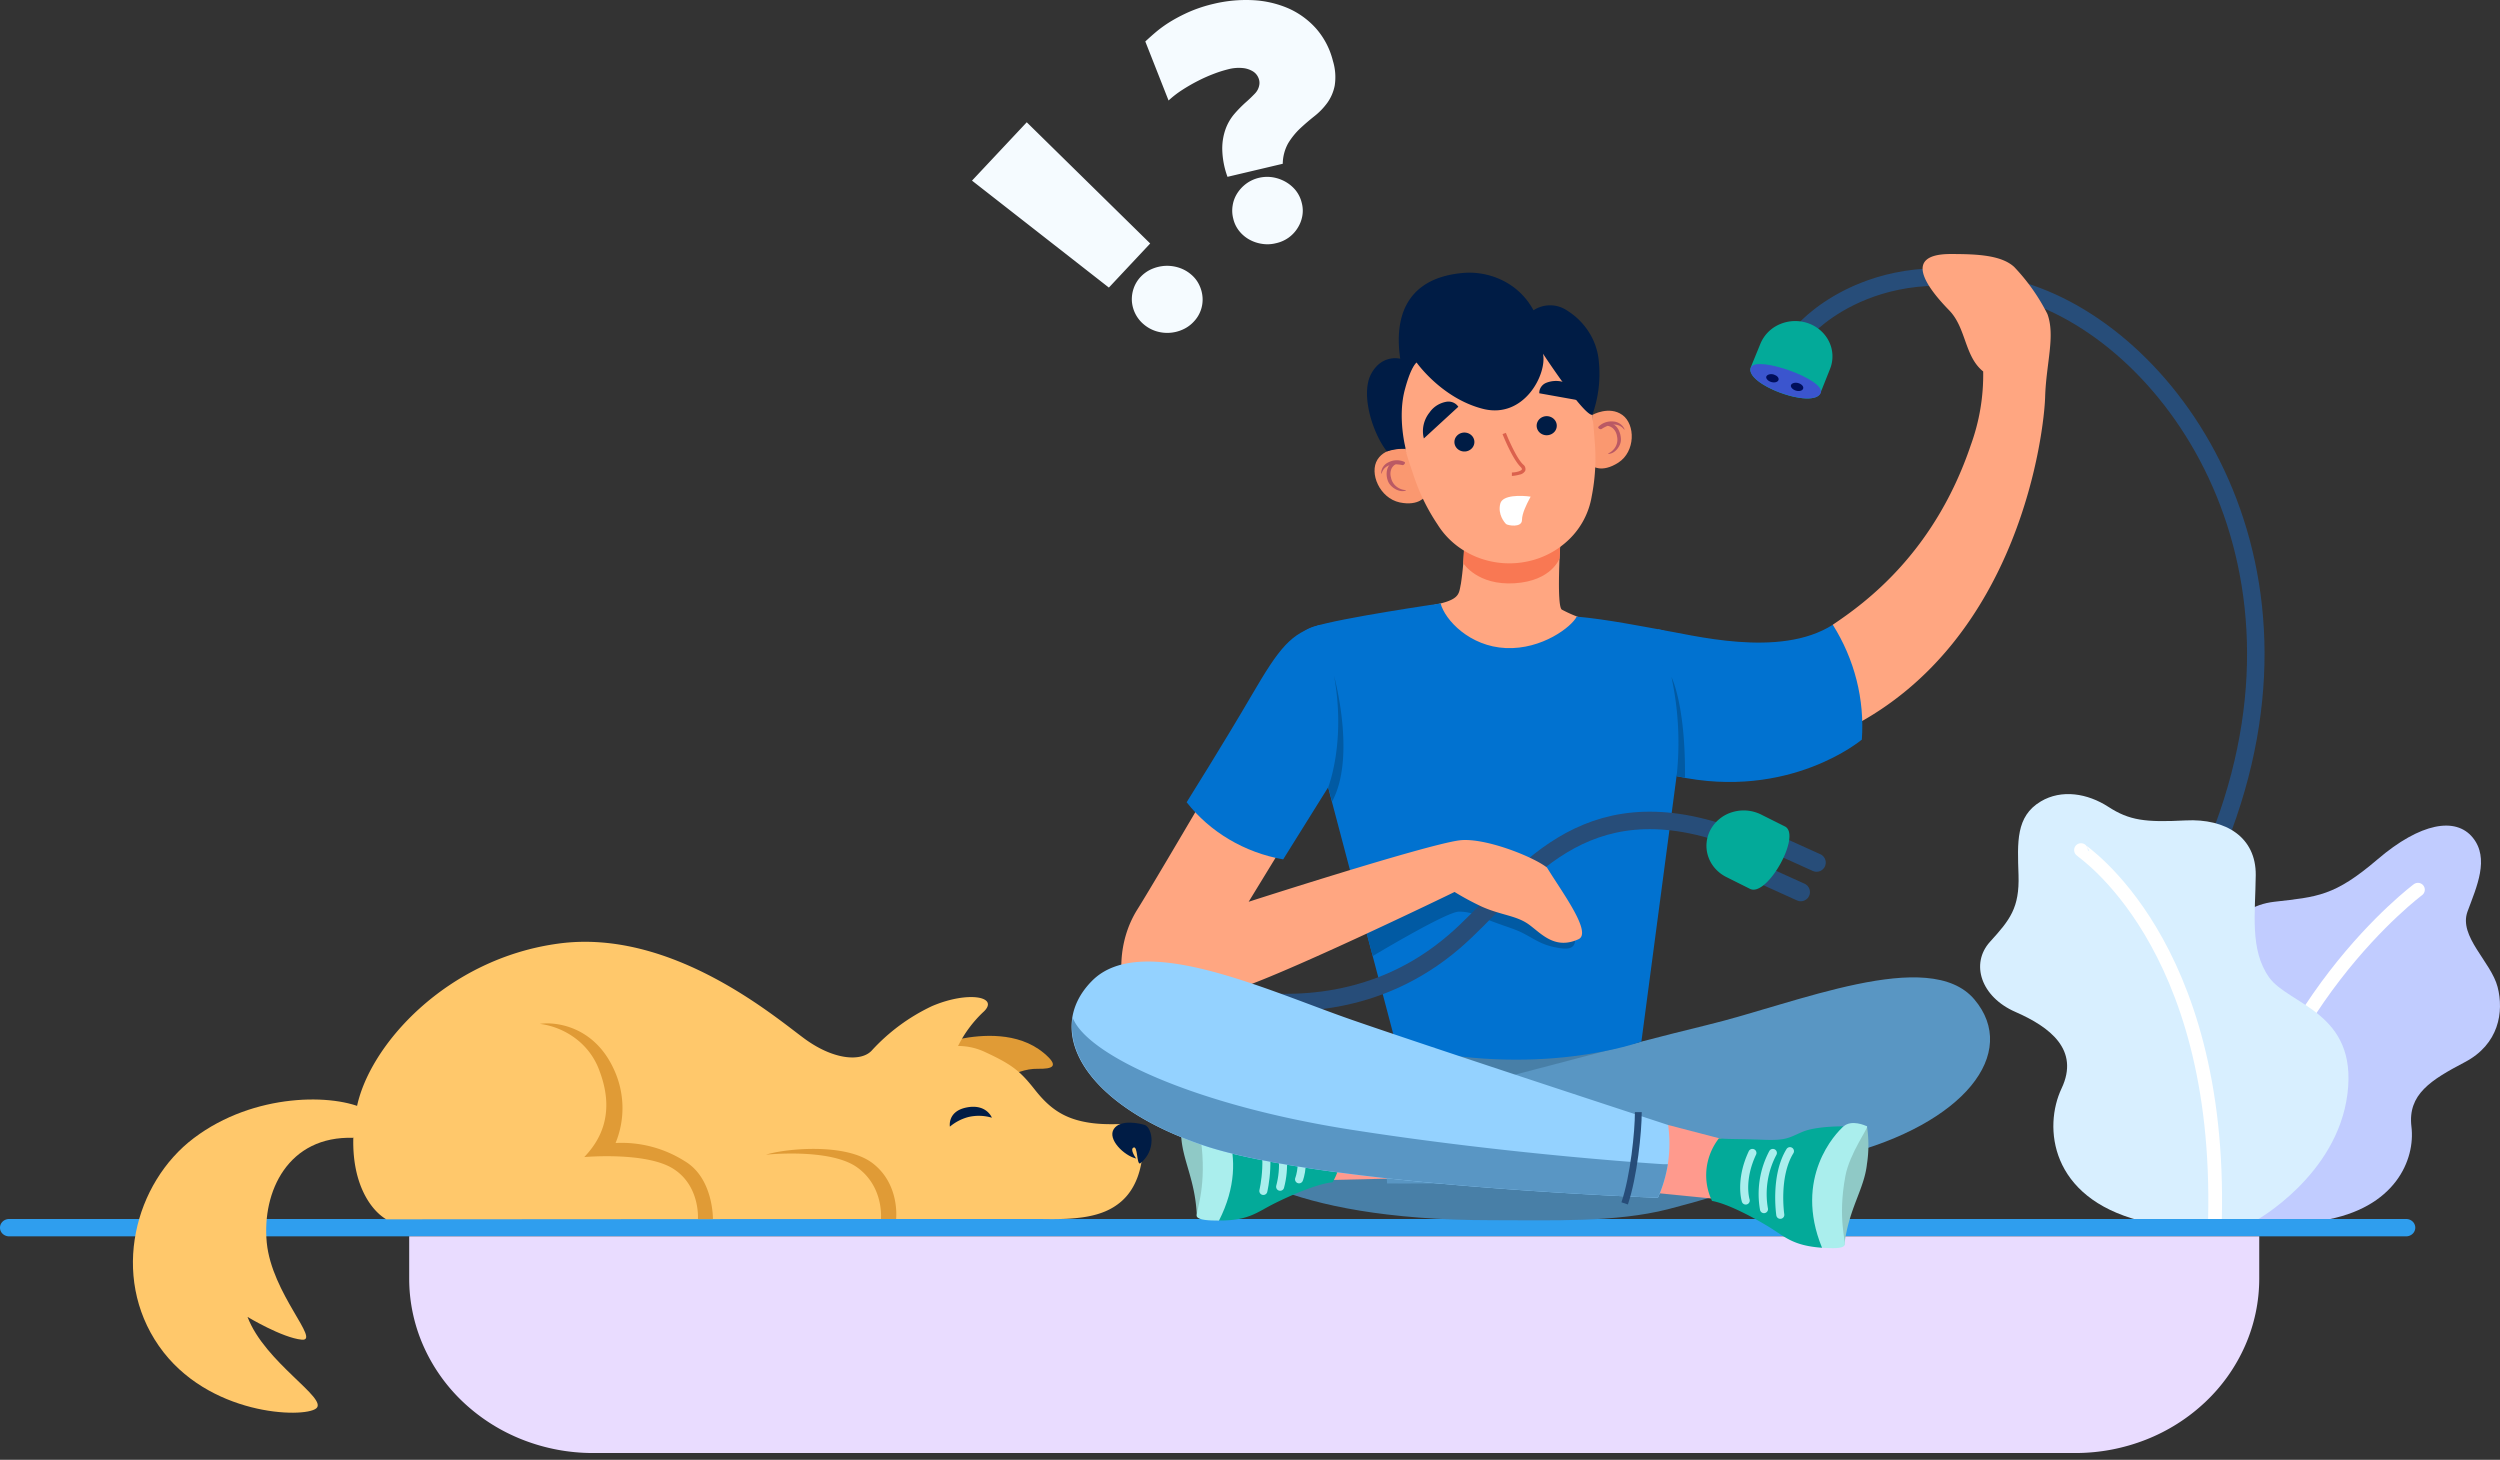 <svg width="286" height="167" fill="none" xmlns="http://www.w3.org/2000/svg"><rect width="100%" height="100%" fill="#333333" stroke="none"/><path d="M206.484 37.678s9.116-10.42 26.595-3.782c17.479 6.637 34.572 33.92 18.676 66.915" stroke="#274D79" stroke-width="2" stroke-miterlimit="10"/><path d="M208.266 44.946c-.804 1.948-8.742-.983-7.978-2.931l1.11-2.71a4.156 4.156 0 0 1 2.258-2.233 4.484 4.484 0 0 1 3.261-.069 4.3 4.3 0 0 1 1.403.848c.404.367.728.806.953 1.292a3.854 3.854 0 0 1 .071 3.093l-1.078 2.71z" fill="#03AA99"/><path d="M200.322 42.015c-.911 1.89 7.14 4.879 7.978 2.93.572-1.506-7.327-4.305-7.978-2.93z" fill="#3B55CE"/><path d="M203.46 43.477c-.087.246-.472.34-.851.22-.379-.119-.625-.421-.539-.63.086-.208.472-.34.851-.22.379.12.625.384.539.63zm2.819.99c-.086.24-.472.34-.851.214-.379-.126-.625-.416-.539-.63.087-.215.466-.34.851-.22.386.119.625.39.539.636z" fill="#000E5B"/><path d="M250.479 139.611c-2.271-.699-4.255-2.055-5.672-3.877-2.24-2.982-1.043-10.086 2.839-12.129 3.883-2.042 6.868-4.412 6.27-9.966-.598-5.554 1.33-9.91 6.27-10.477 4.94-.567 6.868-.63 11.801-4.848 4.933-4.217 8.955-4.879 10.897-2.49 1.941 2.39.452 5.611-.599 8.454-1.05 2.843 2.693 5.755 3.438 8.623.744 2.869.146 6.563-3.737 8.605-3.882 2.043-6.568 3.682-6.116 7.395.452 3.713-1.796 9.348-10.159 10.716l-15.232-.006z" fill="#C1CCFF"/><path d="M276.613 101.781s-18.19 13.535-21.415 37.823" stroke="#fff" stroke-width="1.57" stroke-miterlimit="10" stroke-linecap="round"/><path d="M233.458 91.689c-2.865 1.708-2.659 4.665-2.539 8.422.119 3.757-.984 5.125-3.258 7.627-2.274 2.503-1.044 6.304 2.899 8.025 3.942 1.721 7.379 4.325 5.285 8.75-2.094 4.425-1.33 12.463 8.962 15.129h13.251s9.308-5.131 10.491-14.499c1.184-9.367-6.721-10.18-8.962-13.332-2.24-3.152-1.569-7.388-1.529-11.7.04-4.312-3.397-6.493-8.025-6.254-4.627.24-6.436 0-8.829-1.55-2.394-1.551-5.359-2.043-7.746-.618z" fill="#D8EFFF"/><path d="M238.065 97.249c0 .126 16.117 10.49 15.325 42.311" stroke="#fff" stroke-width="1.57" stroke-miterlimit="10" stroke-linecap="round"/><path d="M275.258 141.439H1.044c-.138 0-.274-.026-.401-.076a1.056 1.056 0 0 1-.34-.216.949.949 0 0 1-.303-.704c0-.263.11-.514.306-.7.196-.185.461-.29.738-.29h274.214a1.073 1.073 0 0 1 .742.288.966.966 0 0 1 .308.702.97.97 0 0 1-.307.704 1.08 1.08 0 0 1-.743.292z" fill="#2F9EEE"/><path d="M237.421 166.226H67.842a22.02 22.02 0 0 1-8.05-1.519 21.136 21.136 0 0 1-6.823-4.323 19.911 19.911 0 0 1-4.558-6.471 19.047 19.047 0 0 1-1.599-7.633v-4.841h211.645v4.829a19.033 19.033 0 0 1-1.598 7.636 19.885 19.885 0 0 1-4.559 6.475 21.13 21.13 0 0 1-6.826 4.327 22.043 22.043 0 0 1-8.053 1.52z" fill="#E9DCFF"/><path d="M137.627 131.018c2.241 1.709 8.643 8.574 33.063 8.574 6.809 0 14.168.271 20.146-1.261 15.451-3.978 25.57-9.311 25.57-9.311l-29.919-9.638-26.793.145-22.067 11.491z" fill="#487FA7"/><path d="M158.189 126.972l-11.688 2.105.419 6.039 13.104-.309-1.835-7.835z" fill="#FF9A8D"/><path d="M158.19 126.971s28.33-7.596 37.139-9.72c10.086-2.433 25.385-9.027 30.544-2.913 5.159 6.115-1.13 14.26-15.086 17.828-13.955 3.568-52.105 3.221-52.105 3.221l-.492-8.416z" fill="#5996C3"/><path d="M135.505 125.389a14.127 14.127 0 0 0-.386 4.324c.073 2.938 1.642 5.17 1.802 9.456a13.69 13.69 0 0 0 1.669-7.186 8.302 8.302 0 0 0-.786-3.615 8.736 8.736 0 0 0-2.299-2.979z" fill="#8FC9C6"/><path d="M152.452 135.249c-1.828.189-4.893 1.538-6.768 2.483-1.875.946-2.879 1.929-6.23 1.891 0 0 0-8.39-.372-10.987-.373-2.597-.911-3.045-.911-3.045s3.105.189 4.654.971 1.715 1.141 4.435 1.261c2.719.119 3.836.239 5.026.22a6.909 6.909 0 0 1 1.108 3.582 6.876 6.876 0 0 1-.942 3.624z" fill="#03AA99"/><path d="M144.527 136.245s1.043-4.363-.479-7.344m2.4 6.864c.57-2.155.404-4.426-.472-6.487m2.634 5.636s.917-2.219-.299-5.491" stroke="#AAEEED" stroke-width=".92" stroke-miterlimit="10" stroke-linecap="round"/><path d="M139.453 139.636c-1.057 0-2.353-.044-2.533-.467-.179-.422 1.057-2.925.565-7.892-.259-2.667-2.234-5.8-1.994-5.888.239-.088 1.802-.63 2.659.214.858.845 5.239 6.298 1.303 14.033z" fill="#AAEEED"/><path d="M209.67 71.466c3.683-2.47 11.622-8.195 15.797-20.57a23.43 23.43 0 0 0 1.409-8.402c-2.154-1.721-1.928-4.974-3.889-6.991-2.766-2.837-5.239-6.443.166-6.443 3.012 0 5.785.12 7.267 1.475a22.54 22.54 0 0 1 3.803 5.384c.924 2.521-.146 5.673-.259 9.494-.113 3.82-2.766 27.736-22.226 37.772l-2.068-11.719zm-42.171-9.002a34.063 34.063 0 0 1-.372 4.325c-.28 1.26 0 1.929-4.069 2.597 0 0 1.655 5.043 8.703 5.92 7.047.876 9.926-4.413 9.72-4.413a14.931 14.931 0 0 1-2.806-1.154c-.631-.385-.166-7.754-.166-7.754l-11.01.48z" fill="#FFA681"/><path d="M178.415 63.864s-.864 2.59-5.139 2.862c-4.275.271-5.878-2.295-5.878-2.295l.1-1.966 11.01-.46-.093 1.859z" fill="#F97853"/><path d="M160.769 51.357s-2.214-.328-3.185 1.217c-.97 1.544.24 4.413 2.547 4.904 2.207.46 2.925-.712 2.925-.712l-2.287-5.409z" fill="#FA9870"/><path d="M158.856 52.879a2.08 2.08 0 0 1 1.808-.038c.186.107-.066.403-.232.365-.951-.201-2.061-.107-2.367.952 0 .057-.06 0-.06-.031a1.36 1.36 0 0 1 .237-.74 1.46 1.46 0 0 1 .614-.508z" fill="#BA5964"/><path d="M159.289 52.904c.093-.057.359.151.345.214a1.24 1.24 0 0 0-.439.48c-.14.315-.166.665-.073.995.064.392.267.752.575 1.02.308.268.703.429 1.121.456 0 0 .046.044 0 .05-.738.277-1.709-.36-1.995-.99-.286-.63-.352-1.72.466-2.225z" fill="#BA5964"/><path d="M182.158 47.468s1.928-1.084 3.437 0 1.503 4.192-.452 5.453c-1.955 1.26-2.998.365-2.998.365l.013-5.818z" fill="#FA9870"/><path d="M184.558 48.218a2.138 2.138 0 0 0-.922.111 2.05 2.05 0 0 0-.774.488c-.126.164.22.353.359.258.805-.523 1.875-.82 2.573.057.033.044.06 0 .04-.05a1.414 1.414 0 0 0-.507-.606 1.53 1.53 0 0 0-.769-.258z" fill="#BA5964"/><path d="M184.166 48.395c-.106 0-.272.264-.232.321.221.045.425.145.592.29.251.243.412.557.458.895a1.67 1.67 0 0 1-.136 1.149 1.804 1.804 0 0 1-.861.818v.057c.791 0 1.449-.94 1.449-1.614 0-.675-.312-1.74-1.27-1.916z" fill="#BA5964"/><path d="M174.232 37.3a10.924 10.924 0 0 0-5.319-.41 10.795 10.795 0 0 0-4.873 2.18 11.173 11.173 0 0 0-3.336 4.856 10.66 10.66 0 0 0-.334 5.786 27.99 27.99 0 0 0 .877 3.284l.505 1.507a22.901 22.901 0 0 0 2.7 5.49c.998 1.608 2.496 2.883 4.288 3.651 1.793.769 3.792.992 5.724.64a9.702 9.702 0 0 0 5.068-2.603 8.874 8.874 0 0 0 2.559-4.896c.393-1.995.516-4.028.365-6.052l-.126-1.576a27.217 27.217 0 0 0-.466-3.36 10.925 10.925 0 0 0-2.615-5.218 11.81 11.81 0 0 0-5.017-3.28z" fill="#FFA681"/><path d="M171.636 57.601c.264-1.003 2.424-.94 3.471-.783l-.166.313c-.275.522-.826 1.598-.826 2.35 0 .94-1.653.627-1.818.47-.165-.156-.992-1.096-.661-2.35z" fill="#fff"/><path d="M173.841 54.298a4.099 4.099 0 0 1-.881.15v-.397c.429 0 1.06-.155 1.142-.346.027-.067-.033-.18-.169-.314-.919-.913-2.001-3.609-2.044-3.732l.386-.14c0 .031 1.087 2.748 1.957 3.609a.661.661 0 0 1 .256.732.94.94 0 0 1-.647.438z" fill="#DB614D"/><path d="M175.815 48.911a1.034 1.034 0 0 1 .068-.632c.088-.2.237-.37.428-.49a1.196 1.196 0 0 1 1.282.012c.189.123.334.295.419.496a1.043 1.043 0 0 1-.271 1.19c-.164.15-.372.25-.597.288a1.193 1.193 0 0 1-.852-.172 1.08 1.08 0 0 1-.477-.692zm.279-3.921l5.392.965a3.525 3.525 0 0 0-.894-1.317 3.76 3.76 0 0 0-1.407-.82 3.037 3.037 0 0 0-2.353 0 1.3 1.3 0 0 0-.551.483 1.207 1.207 0 0 0-.187.689zm-9.262 1.545l-3.943 3.624a3.355 3.355 0 0 1-.026-1.565 3.457 3.457 0 0 1 .691-1.423c.224-.325.517-.602.86-.812.344-.21.73-.35 1.135-.41.25-.028.504.012.731.116.227.104.419.267.552.47zm1.821 3.838a1.066 1.066 0 0 0-.305-.56 1.16 1.16 0 0 0-.582-.305 1.2 1.2 0 0 0-.662.054 1.14 1.14 0 0 0-.519.394 1.042 1.042 0 0 0-.014 1.206c.124.18.302.321.51.405.209.084.439.107.661.067.296-.055.557-.218.728-.454.17-.236.236-.525.183-.807z" fill="#001C45"/><path d="M162.06 41.473s2.866 4.09 7.573 5.295c4.707 1.204 7.366-3.959 6.888-6.304 0 0 4.607 7.023 5.638 7.004a13.88 13.88 0 0 0 .758-6.002 7.435 7.435 0 0 0-1.081-3.367 7.903 7.903 0 0 0-2.543-2.564 3.444 3.444 0 0 0-1.925-.606 3.455 3.455 0 0 0-1.938.568 7.986 7.986 0 0 0-3.461-3.378 8.59 8.59 0 0 0-4.883-.865c-5.551.593-7.712 4.23-6.901 9.784 0 0-2.088-.561-3.324 1.733-1.237 2.295.139 6.758 1.802 8.87a6.661 6.661 0 0 1 2.147-.31s-.977-3.668-.06-6.89c.705-2.603 1.31-2.968 1.31-2.968z" fill="#001C45"/><path d="M164.805 69.033c.499 1.891 3.325 4.923 7.467 5.106 4.142.183 7.539-2.446 8.104-3.6 3.444.303 7.819 1.186 9.308 1.444 2.088.36 4.103 2.118 3.325 7.672-.718 5.396-5.233 39.5-5.233 39.5s-11.934 4.413-28.063.366c0 0-9.761-37.017-10.638-40.219-.878-3.202-1.928-6.588 1.157-7.596 3.085-1.009 14.573-2.673 14.573-2.673z" fill="#0172D0"/><path d="M178.13 108.413c.219.043.441.075.665.095 2.28.227 1.243-2.207.531-3.152-1.097-1.463-8.643-7.023-8.643-7.023l-5.884.473-6.615 2.585-2.726 2.004c.552 2.081 1.084 4.104 1.582 5.976 2.474-1.469 8.457-4.955 9.787-5.074a4.937 4.937 0 0 1 2.327.51c1.077.435 2.161.839 3.265 1.217.498.176.997.347 1.476.567.864.397 1.655.946 2.526 1.324.546.231 1.12.399 1.709.498z" fill="#015AA3"/><path d="M203.534 96.745l4.282 1.935m-6.097 1.431l4.288 1.942" stroke="#274D79" stroke-width="2.1" stroke-miterlimit="10" stroke-linecap="round"/><path d="M141.914 114.332c5.631.782 15.618.971 24.434-6.6 7.107-6.096 13.589-17.727 30.084-12.608" stroke="#274D79" stroke-width="2" stroke-miterlimit="10"/><path d="M204.191 94.544c1.948.978-2.034 8.12-3.989 7.143l-2.713-1.356a4.22 4.22 0 0 1-1.291-.995 3.956 3.956 0 0 1-.791-1.388 3.836 3.836 0 0 1-.17-1.57 3.88 3.88 0 0 1 .477-1.512 4.217 4.217 0 0 1 2.511-1.972 4.474 4.474 0 0 1 3.247.289l2.719 1.361z" fill="#03AA99"/><path d="M145.891 77.303s-13.344 22.871-15.771 26.729c-2.426 3.858-1.928 8.195-1.429 9.273.499 1.078 7.426 1.828 13.776-.473 6.349-2.301 22.705-10.181 23.935-10.792a30.594 30.594 0 0 0 3.111 1.677c2.181.977 3.95 1.014 5.366 2.029.937.672 1.933 1.747 3.291 2.035.694.148 1.483.089 2.407-.333 1.628-.743-1.995-5.547-3.597-8.195-1.583-1.26-7.221-3.492-10.046-3.114-3.989.543-24.088 7.023-24.088 7.023l7.28-11.908-4.235-13.95z" fill="#FFA681"/><path d="M150.944 71.498c-3.278.977-4.534 2.521-7.746 8.024-3.211 5.504-7.446 12.255-7.446 12.255 2.681 3.42 6.625 5.754 11.043 6.537l5.153-8.258-1.004-18.558zm38.721.485c3.923.63 13.902 3.379 20.006-.51 2.493 3.955 3.652 8.539 3.324 13.137 0 0-8.271 6.99-21.202 4.185l-2.128-16.812z" fill="#0172D0"/><path d="M190.834 128.699l11.476 2.988-.931 5.982-13.031-1.299 2.486-7.671z" fill="#FF9A8D"/><path d="M190.835 128.699s-26.362-8.624-36.142-12.015c-9.78-3.392-24.101-10.187-29.759-4.482-5.658 5.705-.931 14.196 12.679 18.817 13.61 4.62 52.052 6.007 52.052 6.007a15.286 15.286 0 0 0 1.17-8.327z" fill="#94D2FF"/><path d="M213.579 128.831a14.205 14.205 0 0 1 0 4.337c-.319 2.925-2.075 5.043-2.593 9.292a13.62 13.62 0 0 1-1.064-7.287 8.357 8.357 0 0 1 1.1-3.548 8.855 8.855 0 0 1 2.557-2.794z" fill="#8FC9C6"/><path d="M195.855 137.386c1.808.321 4.747 1.891 6.536 2.988 1.788 1.096 2.706 2.137 6.05 2.37 0 0 .718-8.365 1.296-10.925.579-2.559 1.164-2.963 1.164-2.963s-3.105-.05-4.707.631c-1.603.681-1.809 1.008-4.528.901-2.719-.107-3.85-.05-5.026-.157a6.928 6.928 0 0 0-1.412 3.477 6.808 6.808 0 0 0 .627 3.678z" fill="#03AA99"/><path d="M203.666 138.974s-.664-4.413 1.104-7.281m-2.971 6.632a10.005 10.005 0 0 1 1.017-6.43m-3.105 5.446s-.724-2.276.765-5.446" stroke="#AAEEED" stroke-width=".92" stroke-miterlimit="10" stroke-linecap="round"/><path d="M208.441 142.744c1.057.063 2.347.132 2.566-.271.219-.404-.811-3.001.1-7.912.485-2.641 2.719-5.61 2.473-5.717-.246-.107-1.742-.776-2.659 0-.918.775-5.771 5.888-2.48 13.9z" fill="#AAEEED"/><path d="M190.802 133.181h-.592s-17.18-1.053-35.583-3.934c-18.078-2.824-30.298-8.586-31.913-12.828-.805 5.131 4.401 11.025 14.932 14.6 13.59 4.614 52.019 6.007 52.019 6.007a15.531 15.531 0 0 0 1.137-3.845z" fill="#5996C4"/><path d="M187.424 127.23c0 2.257-.512 7.325-1.563 10.439" stroke="#274D79" stroke-width=".78" stroke-miterlimit="10"/><path d="M151.947 90.056s2.055-5.15.665-12.752c0 0 2.566 9.272-.219 14.385l-.446-1.633zm39.858-1.26a35.436 35.436 0 0 0-.592-11.347s1.629 3.151 1.549 11.517l-.957-.17z" fill="#015AA3"/><path d="M109.856 118.846c2.38-.46 6.562-.857 9.534 1.601 1.895 1.576.997 1.847-.665 1.822-2.852-.05-5.126 2.219-5.126 2.219s-3.71.403-4.621-2.389c-1.356-4.054.878-3.253.878-3.253z" fill="#E09B36"/><path d="M100.78 139.453h18.323c4.189.088 7.041-.214 9.095-1.941 2.387-1.999 2.8-5.573 2.421-8.303-.446-1.096-2.979-.283-6.104-.788-2.832-.453-4.468-1.664-6.09-3.712-1.622-2.049-2.473-2.85-5.658-4.319a7.266 7.266 0 0 0-3.165-.731 13.894 13.894 0 0 1 2.826-3.826c2.061-1.803-1.616-2.522-5.798-.738a22.112 22.112 0 0 0-6.92 5.106c-1.19 1.261-4.296 1.091-7.653-1.361-3.358-2.453-15.166-12.608-28.077-10.906-12.912 1.702-21.887 11.738-23.204 18.949-1.316 7.212 1.217 11.303 3.411 12.608l56.593-.038z" fill="#FFC86B"/><path d="M41.88 126.94c-3.597-1.847-12.792-1.967-19.713 3.265-6.755 5.1-9.568 15.76-3.99 23.772 5.579 8.012 16.569 8.283 17.992 7.149 1.423-1.135-5.871-5.239-7.852-10.471 0 0 3.942 2.377 6.19 2.604 2.247.226-3.431-5.277-3.99-11.114-.558-5.838 2.447-12.23 9.92-11.977l1.443-3.228z" fill="#FFC86B"/><path d="M130.42 133.105c-.399.076-.253-2.03-.738-1.828-.486.202.299 1.261.299 1.261-1.39-.328-3.324-2.213-2.56-3.379.765-1.166 3.052-.63 3.577-.448.805.335 1.363 2.875-.578 4.394z" fill="#001C45"/><path d="M61.766 117.131a8.683 8.683 0 0 1 4.25 1.803 8 8 0 0 1 2.598 3.663c1.894 5.081-.213 8.132-1.776 9.771 0 0 7.035-.631 10.16 1.324 3.124 1.954 2.845 5.768 2.845 5.768h1.715s.074-4.665-3.218-6.619a13.488 13.488 0 0 0-7.918-2.081 10.52 10.52 0 0 0 .784-4.332 10.564 10.564 0 0 0-1.063-4.279c-2.22-4.665-6.43-5.295-8.377-5.018zm25.862 14.965s7.313-.775 10.418 1.444c3.105 2.219 2.733 5.913 2.733 5.913h1.735s.459-3.946-2.66-6.36c-3.117-2.415-10.145-1.671-12.226-.997z" fill="#E09B36"/><path d="M108.666 128.888s-.3-1.727 1.854-2.181c2.327-.492 2.952 1.16 2.952 1.16a5.222 5.222 0 0 0-2.732-.069 5.477 5.477 0 0 0-2.074 1.09z" fill="#001C45"/><path d="M117.46 13.988l14.122 13.868-4.727 5.043-15.658-12.235 6.263-6.676zm18.769 17.386c.413.338.742.757.964 1.229.217.45.345.932.379 1.425a3.647 3.647 0 0 1-.997 2.76 3.83 3.83 0 0 1-1.29.921 4.288 4.288 0 0 1-3.032.177 4.04 4.04 0 0 1-1.396-.77 3.81 3.81 0 0 1-1.369-2.653 3.81 3.81 0 0 1 .199-1.463 3.65 3.65 0 0 1 .794-1.32 3.88 3.88 0 0 1 1.287-.905 4.506 4.506 0 0 1 1.509-.36 4.44 4.44 0 0 1 1.556.196c.515.162.99.421 1.396.763zm10.518-12.639l-6.322 1.494a9.698 9.698 0 0 1-.599-3.196 6.612 6.612 0 0 1 .406-2.34 5.59 5.59 0 0 1 1.004-1.688c.385-.444.798-.865 1.236-1.261a16.19 16.19 0 0 0 1.084-1.034 1.85 1.85 0 0 0 .519-1.072 1.416 1.416 0 0 0-.12-.75 1.563 1.563 0 0 0-.585-.7 2.7 2.7 0 0 0-1.144-.397 4.726 4.726 0 0 0-1.742.139c-.531.133-1.052.297-1.562.492a17.69 17.69 0 0 0-1.842.813c-.633.321-1.248.675-1.841 1.059a11.27 11.27 0 0 0-1.556 1.204l-2.66-6.752a32.2 32.2 0 0 1 1.33-1.178c.54-.44 1.113-.84 1.716-1.198a18.676 18.676 0 0 1 2.14-1.084 16.262 16.262 0 0 1 2.6-.839 15.857 15.857 0 0 1 4.508-.428 11.69 11.69 0 0 1 4.049.926 9.272 9.272 0 0 1 3.184 2.307 8.837 8.837 0 0 1 1.935 3.713c.282.917.352 1.88.206 2.825a5.021 5.021 0 0 1-.851 1.979 7.734 7.734 0 0 1-1.469 1.52c-.565.447-1.117.92-1.642 1.411a8.252 8.252 0 0 0-1.363 1.69 4.957 4.957 0 0 0-.619 2.345zm2.168 4.457c.137.5.16 1.022.066 1.531a3.801 3.801 0 0 1-.545 1.38 3.902 3.902 0 0 1-1.03 1.091 3.937 3.937 0 0 1-1.437.63 3.983 3.983 0 0 1-1.609.07 4.266 4.266 0 0 1-1.456-.498 3.93 3.93 0 0 1-1.15-.983 3.527 3.527 0 0 1-.665-1.38 3.604 3.604 0 0 1-.073-1.526c.075-.493.254-.967.526-1.394a4.139 4.139 0 0 1 1.03-1.103 4 4 0 0 1 1.442-.665 4.119 4.119 0 0 1 1.603-.06 4.425 4.425 0 0 1 1.456.517c.453.259.851.597 1.17.996.324.415.553.89.672 1.394z" fill="#F5FBFF"/></svg>